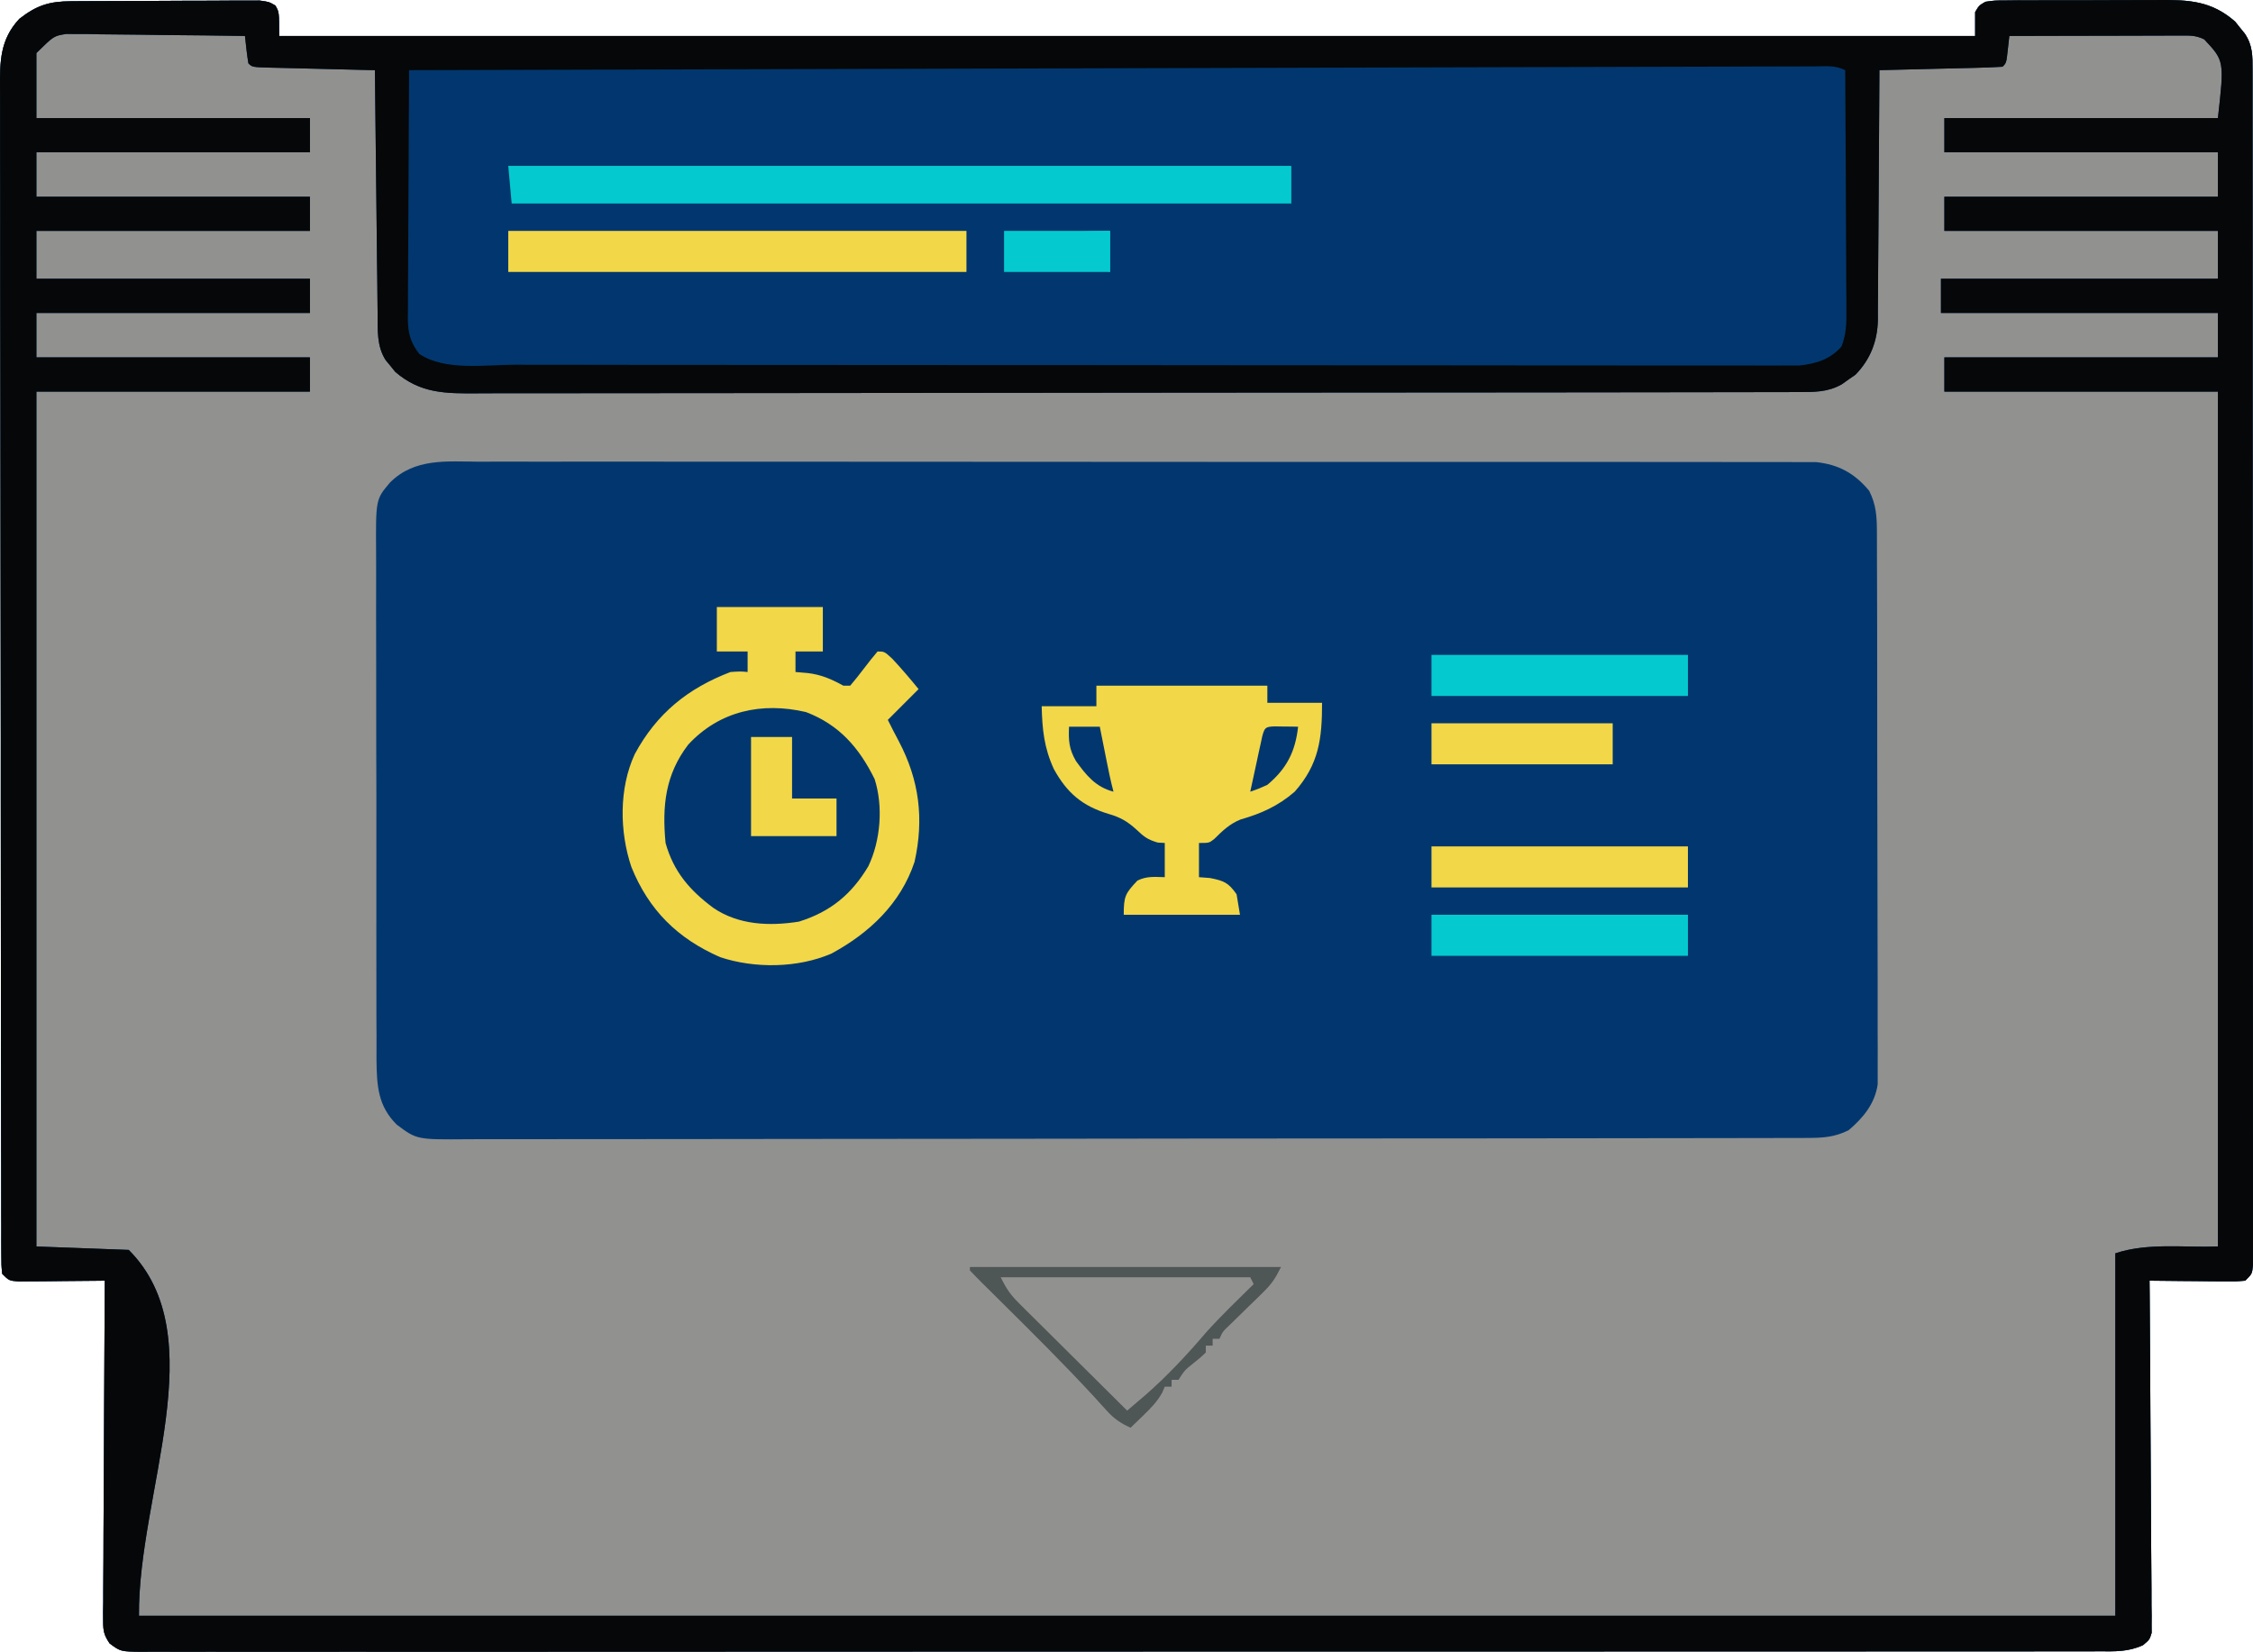 <svg xmlns="http://www.w3.org/2000/svg" viewBox="0 0 658.904 483.048">
       <g transform="translate(-182.354, -273.481)">
         

<path d="M0 0 C1.91 -0.01 1.91 -0.01 3.85 -0.03 C5.24 -0.03 6.63 -0.04 8.02 -0.04 C9.44 -0.05 10.87 -0.05 12.29 -0.06 C15.27 -0.07 18.25 -0.08 21.24 -0.08 C25.06 -0.08 28.88 -0.11 32.71 -0.14 C35.65 -0.16 38.59 -0.16 41.52 -0.16 C42.93 -0.17 44.34 -0.17 45.75 -0.19 C47.72 -0.2 49.69 -0.2 51.66 -0.2 C53.35 -0.2 53.35 -0.2 55.06 -0.21 C57.83 0.16 57.83 0.16 59.72 1.25 C60.83 3.16 60.83 3.16 60.83 10.16 C224.51 10.16 388.19 10.16 556.83 10.16 C556.83 7.85 556.83 5.54 556.83 3.16 C557.96 1.25 557.96 1.25 559.83 0.16 C562.53 -0.23 562.53 -0.23 565.83 -0.24 C567.68 -0.26 567.68 -0.26 569.57 -0.28 C570.92 -0.28 572.27 -0.28 573.62 -0.27 C575.01 -0.28 576.4 -0.28 577.79 -0.29 C580.71 -0.3 583.62 -0.29 586.54 -0.28 C590.25 -0.27 593.97 -0.29 597.69 -0.32 C600.56 -0.34 603.43 -0.34 606.3 -0.34 C607.67 -0.34 609.04 -0.34 610.41 -0.35 C619.31 -0.42 625.97 -0.13 632.89 5.98 C633.35 6.55 633.8 7.13 634.27 7.72 C634.74 8.3 635.22 8.88 635.7 9.48 C638.03 12.95 637.96 16.07 637.96 20.12 C637.97 21.99 637.97 21.99 637.97 23.91 C637.97 25.31 637.97 26.7 637.97 28.1 C637.97 29.58 637.97 31.06 637.97 32.53 C637.98 36.6 637.98 40.68 637.98 44.75 C637.98 49.13 637.98 53.52 637.99 57.91 C638 66.5 638 75.1 638 83.7 C638 90.68 638 97.66 638 104.65 C638.01 124.43 638.02 144.22 638.02 164 C638.02 165.6 638.02 165.6 638.02 167.23 C638.02 168.83 638.02 168.83 638.02 170.47 C638.02 187.8 638.03 205.13 638.04 222.46 C638.05 240.23 638.06 258.01 638.06 275.78 C638.06 285.77 638.06 295.75 638.07 305.74 C638.08 314.24 638.09 322.74 638.08 331.24 C638.08 335.58 638.08 339.92 638.08 344.26 C638.09 348.23 638.09 352.2 638.08 356.17 C638.08 357.61 638.08 359.05 638.09 360.49 C638.09 362.44 638.09 364.38 638.08 366.33 C638.08 367.96 638.08 367.96 638.08 369.62 C637.83 372.16 637.83 372.16 635.83 374.16 C633.03 374.39 633.03 374.39 629.51 374.36 C628.25 374.35 627 374.34 625.7 374.34 C624.38 374.32 623.07 374.3 621.71 374.29 C620.37 374.28 619.03 374.27 617.69 374.26 C614.4 374.24 611.12 374.2 607.83 374.16 C607.85 376.12 607.85 376.12 607.87 378.13 C607.97 390.44 608.04 402.76 608.09 415.08 C608.12 421.41 608.15 427.74 608.21 434.07 C608.26 440.18 608.29 446.29 608.31 452.4 C608.32 454.73 608.33 457.06 608.36 459.4 C608.4 462.66 608.4 465.92 608.4 469.18 C608.43 470.64 608.43 470.64 608.45 472.12 C608.45 473.01 608.44 473.9 608.43 474.81 C608.44 475.59 608.44 476.36 608.45 477.15 C607.83 479.16 607.83 479.16 605.91 480.76 C601.57 482.73 597.74 482.58 593.03 482.54 C592.03 482.55 591.03 482.55 590 482.56 C586.63 482.57 583.27 482.56 579.9 482.55 C577.47 482.55 575.04 482.56 572.6 482.57 C567.31 482.58 562.01 482.58 556.72 482.57 C548.84 482.56 540.97 482.57 533.09 482.58 C519.03 482.6 504.96 482.6 490.9 482.6 C478.59 482.6 466.28 482.6 453.98 482.6 C452.33 482.6 450.68 482.6 449.03 482.6 C446.54 482.6 444.06 482.61 441.57 482.61 C418.46 482.62 395.35 482.62 372.24 482.61 C371.37 482.61 370.5 482.61 369.6 482.61 C362.52 482.61 355.44 482.61 348.36 482.61 C320.75 482.6 293.13 482.6 265.51 482.63 C234.49 482.65 203.48 482.67 172.47 482.66 C169.16 482.66 165.86 482.66 162.55 482.66 C161.74 482.66 160.92 482.66 160.09 482.66 C147.79 482.65 135.48 482.66 123.18 482.68 C109.2 482.69 95.22 482.69 81.23 482.67 C73.4 482.66 65.57 482.67 57.74 482.68 C51.91 482.69 46.07 482.69 40.23 482.67 C37.86 482.66 35.49 482.67 33.12 482.68 C29.92 482.69 26.71 482.68 23.51 482.66 C22.58 482.67 21.64 482.68 20.68 482.69 C14.45 482.62 14.45 482.62 11.26 480.26 C9.62 477.85 9.34 476.63 9.35 473.73 C9.35 472.85 9.34 471.97 9.33 471.06 C9.35 470.11 9.36 469.15 9.38 468.16 C9.38 467.15 9.38 466.13 9.38 465.08 C9.38 461.73 9.41 458.38 9.44 455.02 C9.45 452.69 9.45 450.37 9.46 448.04 C9.47 441.92 9.51 435.8 9.56 429.68 C9.6 423.43 9.62 417.18 9.64 410.93 C9.68 398.68 9.75 386.42 9.83 374.16 C8.99 374.17 8.16 374.18 7.29 374.19 C4.19 374.23 1.08 374.25 -2.02 374.27 C-4.03 374.29 -6.03 374.31 -8.04 374.34 C-9.3 374.34 -10.55 374.35 -11.85 374.36 C-13.01 374.37 -14.17 374.38 -15.37 374.39 C-18.17 374.16 -18.17 374.16 -20.17 372.16 C-20.42 369.62 -20.42 369.62 -20.43 366.33 C-20.44 365.08 -20.44 363.83 -20.45 362.54 C-20.45 361.14 -20.44 359.74 -20.44 358.35 C-20.45 356.87 -20.45 355.39 -20.46 353.91 C-20.47 349.84 -20.47 345.77 -20.47 341.7 C-20.48 337.31 -20.49 332.92 -20.5 328.53 C-20.52 318.93 -20.53 309.33 -20.54 299.73 C-20.54 293.74 -20.55 287.74 -20.55 281.75 C-20.57 265.16 -20.59 248.58 -20.59 231.99 C-20.59 230.93 -20.59 229.86 -20.59 228.77 C-20.59 226.62 -20.59 224.46 -20.59 222.31 C-20.59 221.24 -20.59 220.17 -20.59 219.07 C-20.59 218 -20.59 216.93 -20.59 215.82 C-20.6 198.48 -20.62 181.14 -20.66 163.8 C-20.7 146.01 -20.72 128.21 -20.72 110.42 C-20.72 100.42 -20.73 90.43 -20.76 80.43 C-20.78 71.92 -20.79 63.41 -20.77 54.9 C-20.77 50.55 -20.77 46.21 -20.79 41.87 C-20.81 37.89 -20.81 33.91 -20.79 29.93 C-20.78 28.5 -20.79 27.06 -20.8 25.62 C-20.88 17.67 -20.81 11.21 -15.17 5.16 C-10.06 1.17 -6.4 0.04 0 0 Z " fill="#919190" transform="translate(203.168,273.839)" style="fill:#919190;" id="__0_"/>
<path d="M0 0 C1.7 -0 3.39 -0.01 5.09 -0.02 C9.75 -0.03 14.4 -0.02 19.05 -0.01 C24.08 0 29.1 -0.01 34.12 -0.02 C43.96 -0.03 53.8 -0.02 63.63 -0.01 C75.09 0.01 86.54 0.01 98 0 C118.43 -0 138.86 0.01 159.3 0.03 C179.13 0.06 198.96 0.07 218.8 0.06 C240.39 0.04 261.98 0.04 283.58 0.06 C285.88 0.06 288.18 0.06 290.48 0.06 C292.18 0.06 292.18 0.06 293.91 0.06 C301.9 0.07 309.89 0.07 317.87 0.06 C327.6 0.06 337.33 0.06 347.06 0.08 C352.02 0.09 356.99 0.1 361.95 0.09 C366.5 0.08 371.04 0.09 375.59 0.11 C377.23 0.11 378.88 0.11 380.52 0.1 C382.75 0.1 384.99 0.11 387.22 0.12 C388.47 0.12 389.71 0.12 390.99 0.12 C397.55 0.83 402.21 3.37 406.48 8.5 C408.55 12.6 408.74 16.04 408.75 20.59 C408.75 21.29 408.76 22 408.76 22.72 C408.78 25.07 408.77 27.42 408.77 29.76 C408.78 31.45 408.79 33.13 408.79 34.82 C408.81 39.39 408.82 43.97 408.82 48.54 C408.82 51.4 408.82 54.26 408.83 57.12 C408.85 67.09 408.85 77.06 408.85 87.04 C408.85 96.33 408.87 105.62 408.9 114.92 C408.93 122.9 408.94 130.88 408.94 138.87 C408.94 143.63 408.94 148.4 408.97 153.17 C408.99 157.65 408.99 162.13 408.97 166.61 C408.97 168.26 408.97 169.9 408.99 171.54 C409 173.79 408.99 176.04 408.98 178.28 C408.98 179.54 408.98 180.8 408.98 182.09 C408.16 187.73 404.76 191.87 400.48 195.5 C396.39 197.54 392.98 197.75 388.44 197.76 C387.74 197.77 387.04 197.77 386.32 197.77 C383.96 197.78 381.61 197.78 379.26 197.78 C377.55 197.78 375.85 197.79 374.15 197.79 C369.47 197.81 364.78 197.81 360.1 197.81 C355.05 197.81 350.01 197.82 344.96 197.83 C333.92 197.86 322.88 197.86 311.84 197.87 C304.95 197.87 298.06 197.88 291.17 197.89 C272.09 197.91 253.02 197.92 233.94 197.92 C232.72 197.92 231.5 197.92 230.24 197.93 C227.77 197.93 225.29 197.93 222.81 197.93 C221.59 197.93 220.36 197.93 219.09 197.93 C217.86 197.93 216.63 197.93 215.36 197.93 C195.42 197.93 175.48 197.96 155.54 198 C135.08 198.03 114.61 198.05 94.14 198.05 C82.65 198.05 71.15 198.06 59.66 198.09 C49.88 198.12 40.09 198.12 30.3 198.11 C25.31 198.1 20.32 198.1 15.32 198.12 C10.75 198.14 6.18 198.14 1.61 198.12 C-0.04 198.12 -1.7 198.12 -3.35 198.14 C-18.26 198.26 -18.26 198.26 -24.11 193.89 C-29.65 188.42 -29.96 182.49 -30.06 174.92 C-30.07 172.59 -30.06 170.26 -30.05 167.93 C-30.06 166.25 -30.07 164.57 -30.08 162.88 C-30.1 158.33 -30.1 153.78 -30.09 149.22 C-30.08 145.41 -30.09 141.61 -30.1 137.8 C-30.11 128.82 -30.11 119.83 -30.09 110.85 C-30.08 101.59 -30.09 92.34 -30.13 83.08 C-30.15 75.12 -30.16 67.16 -30.15 59.2 C-30.15 54.45 -30.15 49.7 -30.17 44.96 C-30.19 40.49 -30.18 36.03 -30.16 31.56 C-30.15 29.93 -30.16 28.29 -30.17 26.66 C-30.28 11.03 -30.28 11.03 -26.12 6.11 C-18.91 -1.12 -9.45 -0.06 0 0 Z " fill="#01376E" transform="translate(322.518,408.499)" style="fill:#01376E;" id="__1_"/>
<path d="M0 0 C1.91 -0.01 1.91 -0.01 3.85 -0.03 C5.24 -0.03 6.63 -0.04 8.02 -0.04 C9.44 -0.05 10.87 -0.05 12.29 -0.06 C15.27 -0.07 18.25 -0.08 21.24 -0.08 C25.06 -0.08 28.88 -0.11 32.71 -0.14 C35.65 -0.16 38.59 -0.16 41.52 -0.16 C42.93 -0.17 44.34 -0.17 45.75 -0.19 C47.72 -0.2 49.69 -0.2 51.66 -0.2 C53.35 -0.2 53.35 -0.2 55.06 -0.21 C57.83 0.16 57.83 0.16 59.72 1.25 C60.83 3.16 60.83 3.16 60.83 10.16 C224.51 10.16 388.19 10.16 556.83 10.16 C556.83 7.85 556.83 5.54 556.83 3.16 C557.96 1.25 557.96 1.25 559.83 0.16 C562.53 -0.23 562.53 -0.23 565.83 -0.24 C567.68 -0.26 567.68 -0.26 569.57 -0.28 C570.92 -0.28 572.27 -0.28 573.62 -0.27 C575.01 -0.28 576.4 -0.28 577.79 -0.29 C580.71 -0.3 583.62 -0.29 586.54 -0.28 C590.25 -0.27 593.97 -0.29 597.69 -0.32 C600.56 -0.34 603.43 -0.34 606.3 -0.34 C607.67 -0.34 609.04 -0.34 610.41 -0.35 C619.31 -0.42 625.97 -0.13 632.89 5.98 C633.35 6.55 633.8 7.13 634.27 7.72 C634.74 8.3 635.22 8.88 635.7 9.48 C638.03 12.95 637.96 16.07 637.96 20.12 C637.97 21.99 637.97 21.99 637.97 23.91 C637.97 25.31 637.97 26.7 637.97 28.1 C637.97 29.58 637.97 31.06 637.97 32.53 C637.98 36.6 637.98 40.68 637.98 44.75 C637.98 49.13 637.98 53.52 637.99 57.91 C638 66.5 638 75.1 638 83.7 C638 90.68 638 97.66 638 104.65 C638.01 124.43 638.02 144.22 638.02 164 C638.02 165.6 638.02 165.6 638.02 167.23 C638.02 168.83 638.02 168.83 638.02 170.47 C638.02 187.8 638.03 205.13 638.04 222.46 C638.05 240.23 638.06 258.01 638.06 275.78 C638.06 285.77 638.06 295.75 638.07 305.74 C638.08 314.24 638.09 322.74 638.08 331.24 C638.08 335.58 638.08 339.92 638.08 344.26 C638.09 348.23 638.09 352.2 638.08 356.17 C638.08 357.61 638.08 359.05 638.09 360.49 C638.09 362.44 638.09 364.38 638.08 366.33 C638.08 367.96 638.08 367.96 638.08 369.62 C637.83 372.16 637.83 372.16 635.83 374.16 C633.03 374.39 633.03 374.39 629.51 374.36 C628.25 374.35 627 374.34 625.7 374.34 C624.38 374.32 623.07 374.3 621.71 374.29 C620.37 374.28 619.03 374.27 617.69 374.26 C614.4 374.24 611.12 374.2 607.83 374.16 C607.85 376.12 607.85 376.12 607.87 378.13 C607.97 390.44 608.04 402.76 608.09 415.08 C608.12 421.41 608.15 427.74 608.21 434.07 C608.26 440.18 608.29 446.29 608.31 452.4 C608.32 454.73 608.33 457.06 608.36 459.4 C608.4 462.66 608.4 465.92 608.4 469.18 C608.43 470.64 608.43 470.64 608.45 472.12 C608.45 473.01 608.44 473.9 608.43 474.81 C608.44 475.59 608.44 476.36 608.45 477.15 C607.83 479.16 607.83 479.16 605.91 480.76 C601.57 482.73 597.74 482.58 593.03 482.54 C592.03 482.55 591.03 482.55 590 482.56 C586.63 482.57 583.27 482.56 579.9 482.55 C577.47 482.55 575.04 482.56 572.6 482.57 C567.31 482.58 562.01 482.58 556.72 482.57 C548.84 482.56 540.97 482.57 533.09 482.58 C519.03 482.6 504.96 482.6 490.9 482.6 C478.59 482.6 466.28 482.6 453.98 482.6 C452.33 482.6 450.68 482.6 449.03 482.6 C446.54 482.6 444.06 482.61 441.57 482.61 C418.46 482.62 395.35 482.62 372.24 482.61 C371.37 482.61 370.5 482.61 369.6 482.61 C362.52 482.61 355.44 482.61 348.36 482.61 C320.75 482.6 293.13 482.6 265.51 482.63 C234.49 482.65 203.48 482.67 172.47 482.66 C169.16 482.66 165.86 482.66 162.55 482.66 C161.74 482.66 160.92 482.66 160.09 482.66 C147.79 482.65 135.48 482.66 123.18 482.68 C109.2 482.69 95.22 482.69 81.23 482.67 C73.4 482.66 65.57 482.67 57.74 482.68 C51.91 482.69 46.07 482.69 40.23 482.67 C37.86 482.66 35.49 482.67 33.12 482.68 C29.92 482.69 26.71 482.68 23.51 482.66 C22.58 482.67 21.64 482.68 20.68 482.69 C14.45 482.62 14.45 482.62 11.26 480.26 C9.62 477.85 9.34 476.63 9.35 473.73 C9.35 472.85 9.34 471.97 9.33 471.06 C9.35 470.11 9.36 469.15 9.38 468.16 C9.38 467.15 9.38 466.13 9.38 465.08 C9.38 461.73 9.41 458.38 9.44 455.02 C9.45 452.69 9.45 450.37 9.46 448.04 C9.47 441.92 9.51 435.8 9.56 429.68 C9.6 423.43 9.62 417.18 9.64 410.93 C9.68 398.68 9.75 386.42 9.83 374.16 C8.99 374.17 8.16 374.18 7.29 374.19 C4.19 374.23 1.08 374.25 -2.02 374.27 C-4.03 374.29 -6.03 374.31 -8.04 374.34 C-9.3 374.34 -10.55 374.35 -11.85 374.36 C-13.01 374.37 -14.17 374.38 -15.37 374.39 C-18.17 374.16 -18.17 374.16 -20.17 372.16 C-20.42 369.62 -20.42 369.62 -20.43 366.33 C-20.44 365.08 -20.44 363.83 -20.45 362.54 C-20.45 361.14 -20.44 359.74 -20.44 358.35 C-20.45 356.87 -20.45 355.39 -20.46 353.91 C-20.47 349.84 -20.47 345.77 -20.47 341.7 C-20.48 337.31 -20.49 332.92 -20.5 328.53 C-20.52 318.93 -20.53 309.33 -20.54 299.73 C-20.54 293.74 -20.55 287.74 -20.55 281.75 C-20.57 265.16 -20.59 248.58 -20.59 231.99 C-20.59 230.93 -20.59 229.86 -20.59 228.77 C-20.59 226.62 -20.59 224.46 -20.59 222.31 C-20.59 221.24 -20.59 220.17 -20.59 219.07 C-20.59 218 -20.59 216.93 -20.59 215.82 C-20.6 198.48 -20.62 181.14 -20.66 163.8 C-20.7 146.01 -20.72 128.21 -20.72 110.42 C-20.72 100.42 -20.73 90.43 -20.76 80.43 C-20.78 71.92 -20.79 63.41 -20.77 54.9 C-20.77 50.55 -20.77 46.21 -20.79 41.87 C-20.81 37.89 -20.81 33.91 -20.79 29.93 C-20.78 28.5 -20.79 27.06 -20.8 25.62 C-20.88 17.67 -20.81 11.21 -15.17 5.16 C-10.06 1.17 -6.4 0.04 0 0 Z M-10.17 15.16 C-10.17 21.43 -10.17 27.7 -10.17 34.16 C16.23 34.16 42.63 34.16 69.83 34.16 C69.83 37.46 69.83 40.76 69.83 44.16 C43.43 44.16 17.03 44.16 -10.17 44.16 C-10.17 48.45 -10.17 52.74 -10.17 57.16 C16.23 57.16 42.63 57.16 69.83 57.16 C69.83 60.46 69.83 63.76 69.83 67.16 C43.43 67.16 17.03 67.16 -10.17 67.16 C-10.17 71.78 -10.17 76.4 -10.17 81.16 C16.23 81.16 42.63 81.16 69.83 81.16 C69.83 84.46 69.83 87.76 69.83 91.16 C43.43 91.16 17.03 91.16 -10.17 91.16 C-10.17 95.45 -10.17 99.74 -10.17 104.16 C16.23 104.16 42.63 104.16 69.83 104.16 C69.83 107.46 69.83 110.76 69.83 114.16 C43.43 114.16 17.03 114.16 -10.17 114.16 C-10.17 196.66 -10.17 279.16 -10.17 364.16 C3.2 364.66 3.2 364.66 16.83 365.16 C42.06 390.39 19.49 436.48 19.83 472.16 C210.57 472.16 401.31 472.16 597.83 472.16 C597.83 437.18 597.83 402.2 597.83 366.16 C607.34 362.99 617.82 364.53 627.83 364.16 C627.83 281.66 627.83 199.16 627.83 114.16 C601.43 114.16 575.03 114.16 547.83 114.16 C547.83 110.86 547.83 107.56 547.83 104.16 C574.23 104.16 600.63 104.16 627.83 104.16 C627.83 99.87 627.83 95.58 627.83 91.16 C601.1 91.16 574.37 91.16 546.83 91.16 C546.83 87.86 546.83 84.56 546.83 81.16 C573.56 81.16 600.29 81.16 627.83 81.16 C627.83 76.54 627.83 71.92 627.83 67.16 C601.43 67.16 575.03 67.16 547.83 67.16 C547.83 63.86 547.83 60.56 547.83 57.16 C574.23 57.16 600.63 57.16 627.83 57.16 C627.83 52.87 627.83 48.58 627.83 44.16 C601.43 44.16 575.03 44.16 547.83 44.16 C547.83 40.86 547.83 37.56 547.83 34.16 C574.23 34.16 600.63 34.16 627.83 34.16 C629.71 17.44 629.71 17.44 623.83 11.16 C621.26 9.88 619.43 10.04 616.56 10.05 C615.46 10.05 614.35 10.05 613.22 10.05 C612.03 10.05 610.83 10.06 609.61 10.06 C608.39 10.06 607.17 10.07 605.91 10.07 C602.01 10.07 598.11 10.09 594.21 10.1 C591.57 10.1 588.93 10.11 586.29 10.11 C579.8 10.12 573.32 10.14 566.83 10.16 C566.69 11.46 566.54 12.76 566.39 14.1 C565.96 18.04 565.96 18.04 564.83 19.16 C562.17 19.32 559.53 19.42 556.86 19.48 C556.06 19.5 555.26 19.52 554.44 19.54 C551.88 19.61 549.33 19.66 546.77 19.72 C545.04 19.77 543.31 19.81 541.58 19.85 C537.33 19.96 533.08 20.06 528.83 20.16 C528.83 21.62 528.83 21.62 528.82 23.11 C528.78 32.29 528.73 41.47 528.65 50.65 C528.61 55.37 528.58 60.09 528.56 64.81 C528.55 69.36 528.51 73.92 528.46 78.48 C528.45 80.21 528.44 81.95 528.44 83.68 C528.44 86.12 528.41 88.56 528.38 91 C528.38 91.71 528.39 92.42 528.39 93.15 C528.26 99.42 526.2 104.73 521.83 109.22 C521.17 109.67 520.51 110.13 519.83 110.6 C519.17 111.07 518.51 111.54 517.83 112.03 C513.68 114.38 509.72 114.29 505.01 114.3 C504.32 114.3 503.63 114.3 502.92 114.3 C500.6 114.31 498.27 114.31 495.95 114.31 C494.28 114.31 492.6 114.32 490.92 114.32 C486.31 114.33 481.69 114.33 477.08 114.34 C472.1 114.34 467.13 114.35 462.15 114.36 C450.13 114.38 438.12 114.39 426.1 114.4 C420.44 114.4 414.78 114.41 409.13 114.41 C390.32 114.43 371.52 114.44 352.72 114.45 C347.84 114.45 342.96 114.45 338.08 114.46 C336.26 114.46 336.26 114.46 334.41 114.46 C314.75 114.47 295.09 114.49 275.44 114.52 C255.26 114.56 235.09 114.57 214.92 114.58 C203.59 114.58 192.26 114.59 180.93 114.61 C171.28 114.64 161.64 114.64 151.99 114.63 C147.07 114.63 142.15 114.63 137.22 114.65 C132.72 114.67 128.21 114.67 123.7 114.65 C122.07 114.65 120.44 114.65 118.81 114.67 C109.51 114.73 102.13 114.75 94.77 108.38 C94.32 107.81 93.86 107.25 93.39 106.66 C92.92 106.09 92.45 105.53 91.96 104.94 C89.34 100.81 89.66 96.2 89.63 91.46 C89.62 90.68 89.61 89.91 89.6 89.12 C89.57 86.58 89.54 84.03 89.52 81.49 C89.5 79.72 89.47 77.96 89.45 76.19 C89.4 71.55 89.35 66.91 89.3 62.27 C89.25 57.53 89.19 52.79 89.14 48.05 C89.03 38.75 88.93 29.46 88.83 20.16 C87.75 20.14 86.66 20.11 85.54 20.09 C81.53 19.99 77.52 19.89 73.51 19.79 C71.77 19.75 70.03 19.7 68.29 19.66 C65.79 19.61 63.3 19.54 60.8 19.48 C60.02 19.46 59.24 19.44 58.43 19.43 C52.95 19.28 52.95 19.28 51.83 18.16 C51.38 15.51 51.13 12.84 50.83 10.16 C43.11 10.03 35.39 9.95 27.66 9.89 C25.04 9.86 22.41 9.83 19.78 9.78 C16.01 9.72 12.23 9.69 8.45 9.67 C7.28 9.65 6.11 9.62 4.9 9.59 C3.8 9.59 2.7 9.59 1.56 9.59 C0.6 9.58 -0.37 9.57 -1.36 9.56 C-5.07 10.13 -5.07 10.13 -10.17 15.16 Z " fill="#01386F" transform="translate(203.168,273.839)" style="fill:#01376E;" id="__1_"/>
<path d="M0 0 C1.91 -0.01 1.91 -0.01 3.85 -0.03 C5.24 -0.03 6.63 -0.04 8.02 -0.04 C9.44 -0.05 10.87 -0.05 12.29 -0.06 C15.27 -0.07 18.25 -0.08 21.24 -0.08 C25.06 -0.08 28.88 -0.11 32.71 -0.14 C35.65 -0.16 38.59 -0.16 41.52 -0.16 C42.93 -0.17 44.34 -0.17 45.75 -0.19 C47.72 -0.2 49.69 -0.2 51.66 -0.2 C53.35 -0.2 53.35 -0.2 55.06 -0.21 C57.83 0.16 57.83 0.16 59.72 1.25 C60.83 3.16 60.83 3.16 60.83 10.16 C224.51 10.16 388.19 10.16 556.83 10.16 C556.83 7.85 556.83 5.54 556.83 3.16 C557.96 1.25 557.96 1.25 559.83 0.16 C562.53 -0.23 562.53 -0.23 565.83 -0.24 C567.68 -0.26 567.68 -0.26 569.57 -0.28 C570.92 -0.28 572.27 -0.28 573.62 -0.27 C575.01 -0.28 576.4 -0.28 577.79 -0.29 C580.71 -0.3 583.62 -0.29 586.54 -0.28 C590.25 -0.27 593.97 -0.29 597.69 -0.32 C600.56 -0.34 603.43 -0.34 606.3 -0.34 C607.67 -0.34 609.04 -0.34 610.41 -0.35 C619.31 -0.42 625.97 -0.13 632.89 5.98 C633.35 6.55 633.8 7.13 634.27 7.72 C634.74 8.3 635.22 8.88 635.7 9.48 C638.03 12.95 637.96 16.07 637.96 20.12 C637.97 21.99 637.97 21.99 637.97 23.91 C637.97 25.31 637.97 26.7 637.97 28.1 C637.97 29.58 637.97 31.06 637.97 32.53 C637.98 36.6 637.98 40.68 637.98 44.75 C637.98 49.13 637.98 53.52 637.99 57.91 C638 66.5 638 75.1 638 83.7 C638 90.68 638 97.66 638 104.65 C638.01 124.43 638.02 144.22 638.02 164 C638.02 165.6 638.02 165.6 638.02 167.23 C638.02 168.83 638.02 168.83 638.02 170.47 C638.02 187.8 638.03 205.13 638.04 222.46 C638.05 240.23 638.06 258.01 638.06 275.78 C638.06 285.77 638.06 295.75 638.07 305.74 C638.08 314.24 638.09 322.74 638.08 331.24 C638.08 335.58 638.08 339.92 638.08 344.26 C638.09 348.23 638.09 352.2 638.08 356.17 C638.08 357.61 638.08 359.05 638.09 360.49 C638.09 362.44 638.09 364.38 638.08 366.33 C638.08 367.96 638.08 367.96 638.08 369.62 C637.83 372.16 637.83 372.16 635.83 374.16 C633.03 374.39 633.03 374.39 629.51 374.36 C628.25 374.35 627 374.34 625.7 374.34 C624.38 374.32 623.07 374.3 621.71 374.29 C620.37 374.28 619.03 374.27 617.69 374.26 C614.4 374.24 611.12 374.2 607.83 374.16 C607.85 376.12 607.85 376.12 607.87 378.13 C607.97 390.44 608.04 402.76 608.09 415.08 C608.12 421.41 608.15 427.74 608.21 434.07 C608.26 440.18 608.29 446.29 608.31 452.4 C608.32 454.73 608.33 457.06 608.36 459.4 C608.4 462.66 608.4 465.92 608.4 469.18 C608.43 470.64 608.43 470.64 608.45 472.12 C608.45 473.01 608.44 473.9 608.43 474.81 C608.44 475.59 608.44 476.36 608.45 477.15 C607.83 479.16 607.83 479.16 605.91 480.76 C601.57 482.73 597.74 482.58 593.03 482.54 C592.03 482.55 591.03 482.55 590 482.56 C586.63 482.57 583.27 482.56 579.9 482.55 C577.47 482.55 575.04 482.56 572.6 482.57 C567.31 482.58 562.01 482.58 556.72 482.57 C548.84 482.56 540.97 482.57 533.09 482.58 C519.03 482.6 504.96 482.6 490.9 482.6 C478.59 482.6 466.28 482.6 453.98 482.6 C452.33 482.6 450.68 482.6 449.03 482.6 C446.54 482.6 444.06 482.61 441.57 482.61 C418.46 482.62 395.35 482.62 372.24 482.61 C371.37 482.61 370.5 482.61 369.6 482.61 C362.52 482.61 355.44 482.61 348.36 482.61 C320.75 482.6 293.13 482.6 265.51 482.63 C234.49 482.65 203.48 482.67 172.47 482.66 C169.16 482.66 165.86 482.66 162.55 482.66 C161.74 482.66 160.92 482.66 160.09 482.66 C147.79 482.65 135.48 482.66 123.18 482.68 C109.2 482.69 95.22 482.69 81.23 482.67 C73.4 482.66 65.57 482.67 57.74 482.68 C51.91 482.69 46.07 482.69 40.23 482.67 C37.86 482.66 35.49 482.67 33.12 482.68 C29.92 482.69 26.71 482.68 23.51 482.66 C22.58 482.67 21.64 482.68 20.68 482.69 C14.45 482.62 14.45 482.62 11.26 480.26 C9.62 477.85 9.34 476.63 9.35 473.73 C9.35 472.85 9.34 471.97 9.33 471.06 C9.35 470.11 9.36 469.15 9.38 468.16 C9.38 467.15 9.38 466.13 9.38 465.08 C9.38 461.73 9.41 458.38 9.44 455.02 C9.45 452.69 9.45 450.37 9.46 448.04 C9.47 441.92 9.51 435.8 9.56 429.68 C9.6 423.43 9.62 417.18 9.64 410.93 C9.68 398.68 9.75 386.42 9.83 374.16 C8.99 374.17 8.16 374.18 7.29 374.19 C4.19 374.23 1.08 374.25 -2.02 374.27 C-4.03 374.29 -6.03 374.31 -8.04 374.34 C-9.3 374.34 -10.55 374.35 -11.85 374.36 C-13.01 374.37 -14.17 374.38 -15.37 374.39 C-18.17 374.16 -18.17 374.16 -20.17 372.16 C-20.42 369.62 -20.42 369.62 -20.43 366.33 C-20.44 365.08 -20.44 363.83 -20.45 362.54 C-20.45 361.14 -20.44 359.74 -20.44 358.35 C-20.45 356.87 -20.45 355.39 -20.46 353.91 C-20.47 349.84 -20.47 345.77 -20.47 341.7 C-20.48 337.31 -20.49 332.92 -20.5 328.53 C-20.52 318.93 -20.53 309.33 -20.54 299.73 C-20.54 293.74 -20.55 287.74 -20.55 281.75 C-20.57 265.16 -20.59 248.58 -20.59 231.99 C-20.59 230.93 -20.59 229.86 -20.59 228.77 C-20.59 226.62 -20.59 224.46 -20.59 222.31 C-20.59 221.24 -20.59 220.17 -20.59 219.07 C-20.59 218 -20.59 216.93 -20.59 215.82 C-20.6 198.48 -20.62 181.14 -20.66 163.8 C-20.7 146.01 -20.72 128.21 -20.72 110.42 C-20.72 100.42 -20.73 90.43 -20.76 80.43 C-20.78 71.92 -20.79 63.41 -20.77 54.9 C-20.77 50.55 -20.77 46.21 -20.79 41.87 C-20.81 37.89 -20.81 33.91 -20.79 29.93 C-20.78 28.5 -20.79 27.06 -20.8 25.62 C-20.88 17.67 -20.81 11.21 -15.17 5.16 C-10.06 1.17 -6.4 0.04 0 0 Z M-10.17 15.16 C-10.17 21.43 -10.17 27.7 -10.17 34.16 C16.23 34.16 42.63 34.16 69.83 34.16 C69.83 37.46 69.83 40.76 69.83 44.16 C43.43 44.16 17.03 44.16 -10.17 44.16 C-10.17 48.45 -10.17 52.74 -10.17 57.16 C16.23 57.16 42.63 57.16 69.83 57.16 C69.83 60.46 69.83 63.76 69.83 67.16 C43.43 67.16 17.03 67.16 -10.17 67.16 C-10.17 71.78 -10.17 76.4 -10.17 81.16 C16.23 81.16 42.63 81.16 69.83 81.16 C69.83 84.46 69.83 87.76 69.83 91.16 C43.43 91.16 17.03 91.16 -10.17 91.16 C-10.17 95.45 -10.17 99.74 -10.17 104.16 C16.23 104.16 42.63 104.16 69.83 104.16 C69.83 107.46 69.83 110.76 69.83 114.16 C43.43 114.16 17.03 114.16 -10.17 114.16 C-10.17 196.66 -10.17 279.16 -10.17 364.16 C3.2 364.66 3.2 364.66 16.83 365.16 C42.06 390.39 19.49 436.48 19.83 472.16 C210.57 472.16 401.31 472.16 597.83 472.16 C597.83 437.18 597.83 402.2 597.83 366.16 C607.34 362.99 617.82 364.53 627.83 364.16 C627.83 281.66 627.83 199.16 627.83 114.16 C601.43 114.16 575.03 114.16 547.83 114.16 C547.83 110.86 547.83 107.56 547.83 104.16 C574.23 104.16 600.63 104.16 627.83 104.16 C627.83 99.87 627.83 95.58 627.83 91.16 C601.1 91.16 574.37 91.16 546.83 91.16 C546.83 87.86 546.83 84.56 546.83 81.16 C573.56 81.16 600.29 81.16 627.83 81.16 C627.83 76.54 627.83 71.92 627.83 67.16 C601.43 67.16 575.03 67.16 547.83 67.16 C547.83 63.86 547.83 60.56 547.83 57.16 C574.23 57.16 600.63 57.16 627.83 57.16 C627.83 52.87 627.83 48.58 627.83 44.16 C601.43 44.16 575.03 44.16 547.83 44.16 C547.83 40.86 547.83 37.56 547.83 34.16 C574.23 34.16 600.63 34.16 627.83 34.16 C629.71 17.44 629.71 17.44 623.83 11.16 C621.26 9.88 619.43 10.04 616.56 10.05 C615.46 10.05 614.35 10.05 613.22 10.05 C612.03 10.05 610.83 10.06 609.61 10.06 C608.39 10.06 607.17 10.07 605.91 10.07 C602.01 10.07 598.11 10.09 594.21 10.1 C591.57 10.1 588.93 10.11 586.29 10.11 C579.8 10.12 573.32 10.14 566.83 10.16 C566.69 11.46 566.54 12.76 566.39 14.1 C565.96 18.04 565.96 18.04 564.83 19.16 C562.17 19.32 559.53 19.42 556.86 19.48 C556.06 19.5 555.26 19.52 554.44 19.54 C551.88 19.61 549.33 19.66 546.77 19.72 C545.04 19.77 543.31 19.81 541.58 19.85 C537.33 19.96 533.08 20.06 528.83 20.16 C528.83 21.62 528.83 21.62 528.82 23.11 C528.78 32.29 528.73 41.47 528.65 50.65 C528.61 55.37 528.58 60.09 528.56 64.81 C528.55 69.36 528.51 73.92 528.46 78.48 C528.45 80.21 528.44 81.95 528.44 83.68 C528.44 86.12 528.41 88.56 528.38 91 C528.38 91.71 528.39 92.42 528.39 93.15 C528.26 99.42 526.2 104.73 521.83 109.22 C521.17 109.67 520.51 110.13 519.83 110.6 C519.17 111.07 518.51 111.54 517.83 112.03 C513.68 114.38 509.72 114.29 505.01 114.3 C504.32 114.3 503.63 114.3 502.92 114.3 C500.6 114.31 498.27 114.31 495.95 114.31 C494.28 114.31 492.6 114.32 490.92 114.32 C486.31 114.33 481.69 114.33 477.08 114.34 C472.1 114.34 467.13 114.35 462.15 114.36 C450.13 114.38 438.12 114.39 426.1 114.4 C420.44 114.4 414.78 114.41 409.13 114.41 C390.32 114.43 371.52 114.44 352.72 114.45 C347.84 114.45 342.96 114.45 338.08 114.46 C336.26 114.46 336.26 114.46 334.41 114.46 C314.75 114.47 295.09 114.49 275.44 114.52 C255.26 114.56 235.09 114.57 214.92 114.58 C203.59 114.58 192.26 114.59 180.93 114.61 C171.28 114.64 161.64 114.64 151.99 114.63 C147.07 114.63 142.15 114.63 137.22 114.65 C132.72 114.67 128.21 114.67 123.7 114.65 C122.07 114.65 120.44 114.65 118.81 114.67 C109.51 114.73 102.13 114.75 94.77 108.38 C94.32 107.81 93.86 107.25 93.39 106.66 C92.92 106.09 92.45 105.53 91.96 104.94 C89.34 100.81 89.66 96.2 89.63 91.46 C89.62 90.68 89.61 89.91 89.6 89.12 C89.57 86.58 89.54 84.03 89.52 81.49 C89.5 79.72 89.47 77.96 89.45 76.19 C89.4 71.55 89.35 66.91 89.3 62.27 C89.25 57.53 89.19 52.79 89.14 48.05 C89.03 38.75 88.93 29.46 88.83 20.16 C87.75 20.14 86.66 20.11 85.54 20.09 C81.53 19.99 77.52 19.89 73.51 19.79 C71.77 19.75 70.03 19.7 68.29 19.66 C65.79 19.61 63.3 19.54 60.8 19.48 C60.02 19.46 59.24 19.44 58.43 19.43 C52.95 19.28 52.95 19.28 51.83 18.16 C51.38 15.51 51.13 12.84 50.83 10.16 C43.11 10.03 35.39 9.95 27.66 9.89 C25.04 9.86 22.41 9.83 19.78 9.78 C16.01 9.72 12.23 9.69 8.45 9.67 C7.28 9.65 6.11 9.62 4.9 9.59 C3.8 9.59 2.7 9.59 1.56 9.59 C0.6 9.58 -0.37 9.57 -1.36 9.56 C-5.07 10.13 -5.07 10.13 -10.17 15.16 Z M510.06 19.05 C509 19.05 509 19.05 507.91 19.06 C505.52 19.06 503.12 19.07 500.72 19.08 C499 19.08 497.27 19.09 495.54 19.09 C490.78 19.1 486.02 19.11 481.26 19.13 C476.13 19.15 471.01 19.16 465.88 19.17 C456.99 19.19 448.1 19.21 439.21 19.24 C426.36 19.28 413.5 19.31 400.65 19.34 C379.8 19.4 358.94 19.45 338.09 19.51 C317.83 19.57 297.57 19.63 277.31 19.68 C275.44 19.68 275.44 19.68 273.53 19.69 C267.27 19.71 261.01 19.72 254.75 19.74 C202.78 19.87 150.8 20.01 98.83 20.16 C98.76 30.24 98.71 40.33 98.68 50.41 C98.66 55.09 98.64 59.78 98.61 64.46 C98.57 68.98 98.56 73.5 98.55 78.02 C98.54 79.74 98.53 81.46 98.51 83.19 C98.49 85.6 98.49 88.02 98.49 90.43 C98.48 91.14 98.47 91.86 98.46 92.59 C98.49 96.96 99.14 99.7 101.83 103.16 C109.37 108.19 121.04 106.31 129.86 106.3 C131.5 106.3 133.13 106.31 134.76 106.31 C139.23 106.32 143.7 106.32 148.17 106.32 C152.99 106.32 157.82 106.33 162.65 106.34 C173.19 106.35 183.73 106.36 194.28 106.36 C200.86 106.36 207.44 106.37 214.03 106.37 C232.25 106.39 250.48 106.4 268.71 106.4 C270.46 106.4 270.46 106.4 272.25 106.4 C274 106.4 274 106.4 275.79 106.4 C278.15 106.4 280.52 106.4 282.89 106.4 C284.65 106.4 284.65 106.4 286.45 106.4 C305.5 106.41 324.54 106.42 343.59 106.45 C363.15 106.47 382.71 106.48 402.27 106.48 C413.25 106.48 424.23 106.49 435.21 106.51 C444.56 106.52 453.9 106.53 463.25 106.52 C468.02 106.52 472.79 106.52 477.56 106.53 C481.92 106.54 486.28 106.54 490.65 106.53 C492.23 106.53 493.81 106.53 495.39 106.54 C497.53 106.55 499.68 106.55 501.83 106.53 C503.62 106.53 503.62 106.53 505.44 106.53 C510.3 106 514.44 104.76 517.75 100.96 C519.13 97.4 519.23 94.19 519.17 90.43 C519.17 89.29 519.17 89.29 519.17 88.13 C519.17 85.62 519.15 83.12 519.12 80.61 C519.12 78.87 519.12 77.13 519.11 75.39 C519.1 70.81 519.07 66.24 519.04 61.66 C519.01 56.99 518.99 52.32 518.98 47.64 C518.95 38.48 518.9 29.32 518.83 20.16 C515.9 18.7 513.33 19.04 510.06 19.05 Z " fill="#060708" transform="translate(203.168,273.839)" style="fill:#060708;" id="__2_"/>
<path d="M0 0 C10.23 0 20.46 0 31 0 C31 4.29 31 8.58 31 13 C28.36 13 25.72 13 23 13 C23 14.98 23 16.96 23 19 C24.2 19.1 25.39 19.21 26.62 19.31 C30.57 19.79 33.5 21.08 37 23 C37.66 23 38.32 23 39 23 C40.39 21.38 41.71 19.7 43 18 C44.29 16.3 45.61 14.62 47 13 C49 13 49 13 51.31 15.12 C54 18 56.51 20.95 59 24 C54.55 28.45 54.55 28.45 50 33 C51.05 35.1 52.11 37.2 53.22 39.26 C59.19 50.57 60.64 61.94 57.82 74.52 C53.77 86.73 44.59 95.35 33.54 101.33 C23.73 105.6 11.06 105.76 0.94 102.38 C-11.5 96.93 -19.91 88.63 -25 76 C-28.47 65.69 -28.65 53.01 -24 43 C-17.6 31.13 -8.48 23.77 4 19 C6.93 18.81 6.93 18.81 9 19 C9 17.02 9 15.04 9 13 C6.03 13 3.06 13 0 13 C0 8.71 0 4.42 0 0 Z " fill="#F2D748" transform="translate(392,451)" style="fill:#F2D748;" id="__3_"/>
<path d="M0 0 C16.5 0 33 0 50 0 C50 1.65 50 3.3 50 5 C55.28 5 60.56 5 66 5 C66 15.5 65.11 22.93 58 31 C53.15 35.19 48.24 37.39 42.14 39.14 C39 40.4 36.88 42.44 34.51 44.79 C33 46 33 46 30 46 C30 49.3 30 52.6 30 56 C31.07 56.08 32.14 56.16 33.25 56.25 C37.36 57.07 38.62 57.62 41 61 C41.5 63.97 41.5 63.97 42 67 C30.78 67 19.56 67 8 67 C8 61.55 8.45 60.76 12 57 C14.71 55.65 17.01 55.93 20 56 C20 52.7 20 49.4 20 46 C19.32 45.96 18.64 45.92 17.94 45.88 C14.9 44.97 13.99 44.23 11.75 42.12 C9.1 39.7 7.01 38.49 3.56 37.5 C-4.09 35.2 -8.58 31.4 -12.44 24.38 C-15.3 18.19 -15.84 12.77 -16 6 C-10.72 6 -5.44 6 0 6 C0 4.02 0 2.04 0 0 Z " fill="#F3D848" transform="translate(503,474)" style="fill:#F2D748;" id="__3_"/>
<path d="M0 0 C9.72 3.69 15.56 10.44 20.08 19.61 C22.62 27.58 21.83 37.57 18.24 45.07 C13.38 53.27 7.13 58.43 -2.07 61.28 C-10.66 62.65 -19.71 62.29 -27.07 57.28 C-33.99 52.15 -38.7 46.7 -41.07 38.28 C-42.1 27.46 -41.15 18.29 -34.45 9.53 C-25.28 -0.39 -12.82 -3 0 0 Z " fill="#04386E" transform="translate(418.07,481.719)" style="fill:#01376E;" id="__1_"/>
<path d="M0 0 C75.57 0 151.14 0 229 0 C229 3.63 229 7.26 229 11 C153.76 11 78.52 11 1 11 C0.67 7.37 0.34 3.74 0 0 Z " fill="#04CAD0" transform="translate(331,322)" style="fill:#04CAD0;" id="__4_"/>
<path d="M0 0 C30.03 0 60.06 0 91 0 C89.28 3.45 88.21 5.03 85.56 7.6 C84.56 8.58 84.56 8.58 83.54 9.59 C82.85 10.26 82.15 10.93 81.44 11.62 C80.06 12.97 78.68 14.32 77.31 15.66 C76.7 16.26 76.09 16.85 75.46 17.46 C73.9 18.95 73.9 18.95 73 21 C72.34 21 71.68 21 71 21 C71 21.66 71 22.32 71 23 C70.34 23 69.68 23 69 23 C69 23.66 69 24.32 69 25 C67.5 26.44 67.5 26.44 65.56 28 C62.85 30.15 62.85 30.15 61 33 C60.34 33 59.68 33 59 33 C59 33.66 59 34.32 59 35 C58.34 35 57.68 35 57 35 C56.76 35.57 56.51 36.14 56.26 36.73 C54.79 39.38 53.05 41.15 50.88 43.25 C50.15 43.96 49.43 44.66 48.68 45.39 C48.13 45.92 47.57 46.45 47 47 C44.11 45.7 42.18 44.39 40.06 42.04 C39.49 41.41 38.92 40.79 38.33 40.15 C37.7 39.46 37.08 38.77 36.44 38.06 C27.5 28.37 18.16 19.1 8.79 9.83 C8.21 9.25 7.63 8.67 7.03 8.08 C5.93 6.98 4.82 5.89 3.71 4.8 C2.45 3.55 1.22 2.28 0 1 C0 0.67 0 0.34 0 0 Z " fill="#8F8F8F" transform="translate(466,644)" style="fill:#919190;" id="__0_"/>
<path d="M0 0 C44.22 0 88.44 0 134 0 C134 3.96 134 7.92 134 12 C89.78 12 45.56 12 0 12 C0 8.04 0 4.08 0 0 Z " fill="#F0D649" transform="translate(331,341)" style="fill:#F2D748;" id="__3_"/>
<path d="M0 0 C24.75 0 49.5 0 75 0 C75 3.96 75 7.92 75 12 C50.25 12 25.5 12 0 12 C0 8.04 0 4.08 0 0 Z " fill="#04C4CC" transform="translate(601,541)" style="fill:#04CAD0;" id="__4_"/>
<path d="M0 0 C24.75 0 49.5 0 75 0 C75 3.96 75 7.92 75 12 C50.25 12 25.5 12 0 12 C0 8.04 0 4.08 0 0 Z " fill="#F0D649" transform="translate(601,521)" style="fill:#F2D748;" id="__3_"/>
<path d="M0 0 C24.75 0 49.5 0 75 0 C75 3.96 75 7.92 75 12 C50.25 12 25.5 12 0 12 C0 8.04 0 4.08 0 0 Z " fill="#04C3CC" transform="translate(601,465)" style="fill:#04CAD0;" id="__4_"/>
<path d="M0 0 C30.03 0 60.06 0 91 0 C89.28 3.45 88.21 5.03 85.56 7.6 C84.56 8.58 84.56 8.58 83.54 9.59 C82.85 10.26 82.15 10.93 81.44 11.62 C80.06 12.97 78.68 14.32 77.31 15.66 C76.7 16.26 76.09 16.85 75.46 17.46 C73.9 18.95 73.9 18.95 73 21 C72.34 21 71.68 21 71 21 C71 21.66 71 22.32 71 23 C70.34 23 69.68 23 69 23 C69 23.66 69 24.32 69 25 C67.5 26.44 67.5 26.44 65.56 28 C62.85 30.15 62.85 30.15 61 33 C60.34 33 59.68 33 59 33 C59 33.66 59 34.32 59 35 C58.34 35 57.68 35 57 35 C56.76 35.57 56.51 36.14 56.26 36.73 C54.79 39.38 53.05 41.15 50.88 43.25 C50.15 43.96 49.43 44.66 48.68 45.39 C48.13 45.92 47.57 46.45 47 47 C44.11 45.7 42.18 44.39 40.06 42.04 C39.49 41.41 38.92 40.79 38.33 40.15 C37.7 39.46 37.08 38.77 36.44 38.06 C27.5 28.37 18.16 19.1 8.79 9.83 C8.21 9.25 7.63 8.67 7.03 8.08 C5.93 6.98 4.82 5.89 3.71 4.8 C2.45 3.55 1.22 2.28 0 1 C0 0.67 0 0.34 0 0 Z M9 3 C10.72 6.44 11.82 8.06 14.44 10.67 C15.14 11.37 15.84 12.07 16.56 12.79 C17.32 13.53 18.07 14.28 18.85 15.05 C19.63 15.82 20.4 16.59 21.2 17.38 C23.67 19.84 26.15 22.3 28.62 24.75 C30.3 26.42 31.98 28.09 33.66 29.75 C37.77 33.84 41.88 37.92 46 42 C47.11 41.06 48.22 40.11 49.32 39.17 C49.94 38.64 50.56 38.12 51.19 37.58 C57.63 31.96 63.5 25.69 69.03 19.19 C73.47 14.25 78.27 9.66 83 5 C82.5 4.01 82.5 4.01 82 3 C57.91 3 33.82 3 9 3 Z " fill="#4F5656" transform="translate(466,644)" style="fill:#4F5656;" id="__5_"/>
<path d="M0 0 C17.49 0 34.98 0 53 0 C53 3.96 53 7.92 53 12 C35.51 12 18.02 12 0 12 C0 8.04 0 4.08 0 0 Z " fill="#EED549" transform="translate(601,485)" style="fill:#F2D748;" id="__3_"/>
<path d="M0 0 C3.96 0 7.92 0 12 0 C12 5.94 12 11.88 12 18 C16.29 18 20.58 18 25 18 C25 21.63 25 25.26 25 29 C16.75 29 8.5 29 0 29 C0 19.43 0 9.86 0 0 Z " fill="#EFD649" transform="translate(402,489)" style="fill:#F2D748;" id="__3_"/>
<path d="M0 0 C10.23 0 20.46 0 31 0 C31 3.96 31 7.92 31 12 C20.77 12 10.54 12 0 12 C0 8.04 0 4.08 0 0 Z " fill="#04BFC9" transform="translate(476,341)" style="fill:#04CAD0;" id="__4_"/>
<path d="M0 0 C0 3.96 0 7.92 0 12 C-4 11 -4 11 -6.56 9.88 C-9.09 8.69 -9.09 8.69 -12 10 C-16.88 5.25 -16.88 5.25 -18 3 C-18.99 2.34 -19.98 1.68 -21 1 C-18.44 0.83 -15.88 0.67 -13.31 0.5 C-12.59 0.45 -11.87 0.4 -11.13 0.36 C-7.4 0.12 -3.74 0 0 0 Z " fill="#04CDD3" transform="translate(507,341)" style="fill:#04CAD0;" id="__4_"/>
<path d="M0 0 C1.24 0.02 1.24 0.02 2.5 0.04 C3.32 0.04 4.15 0.05 5 0.06 C5.64 0.07 6.28 0.09 6.93 0.1 C6.11 7.38 3.61 12.35 -2.07 17.1 C-4.8 18.32 -4.8 18.32 -7.07 19.1 C-6.43 16.12 -5.78 13.14 -5.13 10.16 C-4.95 9.31 -4.76 8.46 -4.58 7.58 C-4.4 6.78 -4.22 5.97 -4.04 5.13 C-3.8 4.01 -3.8 4.01 -3.55 2.86 C-2.86 0.35 -2.64 0.12 0 0 Z " fill="#0D3D6D" transform="translate(555.066,485.902)" style="fill:#01376E;" id="__1_"/>
<path d="M0 0 C2.97 0 5.94 0 9 0 C9.2 1.04 9.41 2.07 9.62 3.14 C9.89 4.51 10.17 5.88 10.44 7.25 C10.57 7.93 10.71 8.61 10.85 9.32 C11.49 12.56 12.15 15.8 13 19 C7.77 17.62 5.05 14.24 2 10 C-0.01 6.51 -0.18 4.03 0 0 Z " fill="#14406B" transform="translate(495,486)" style="fill:#01376E;" id="__1_"/>

       </g>
     </svg>